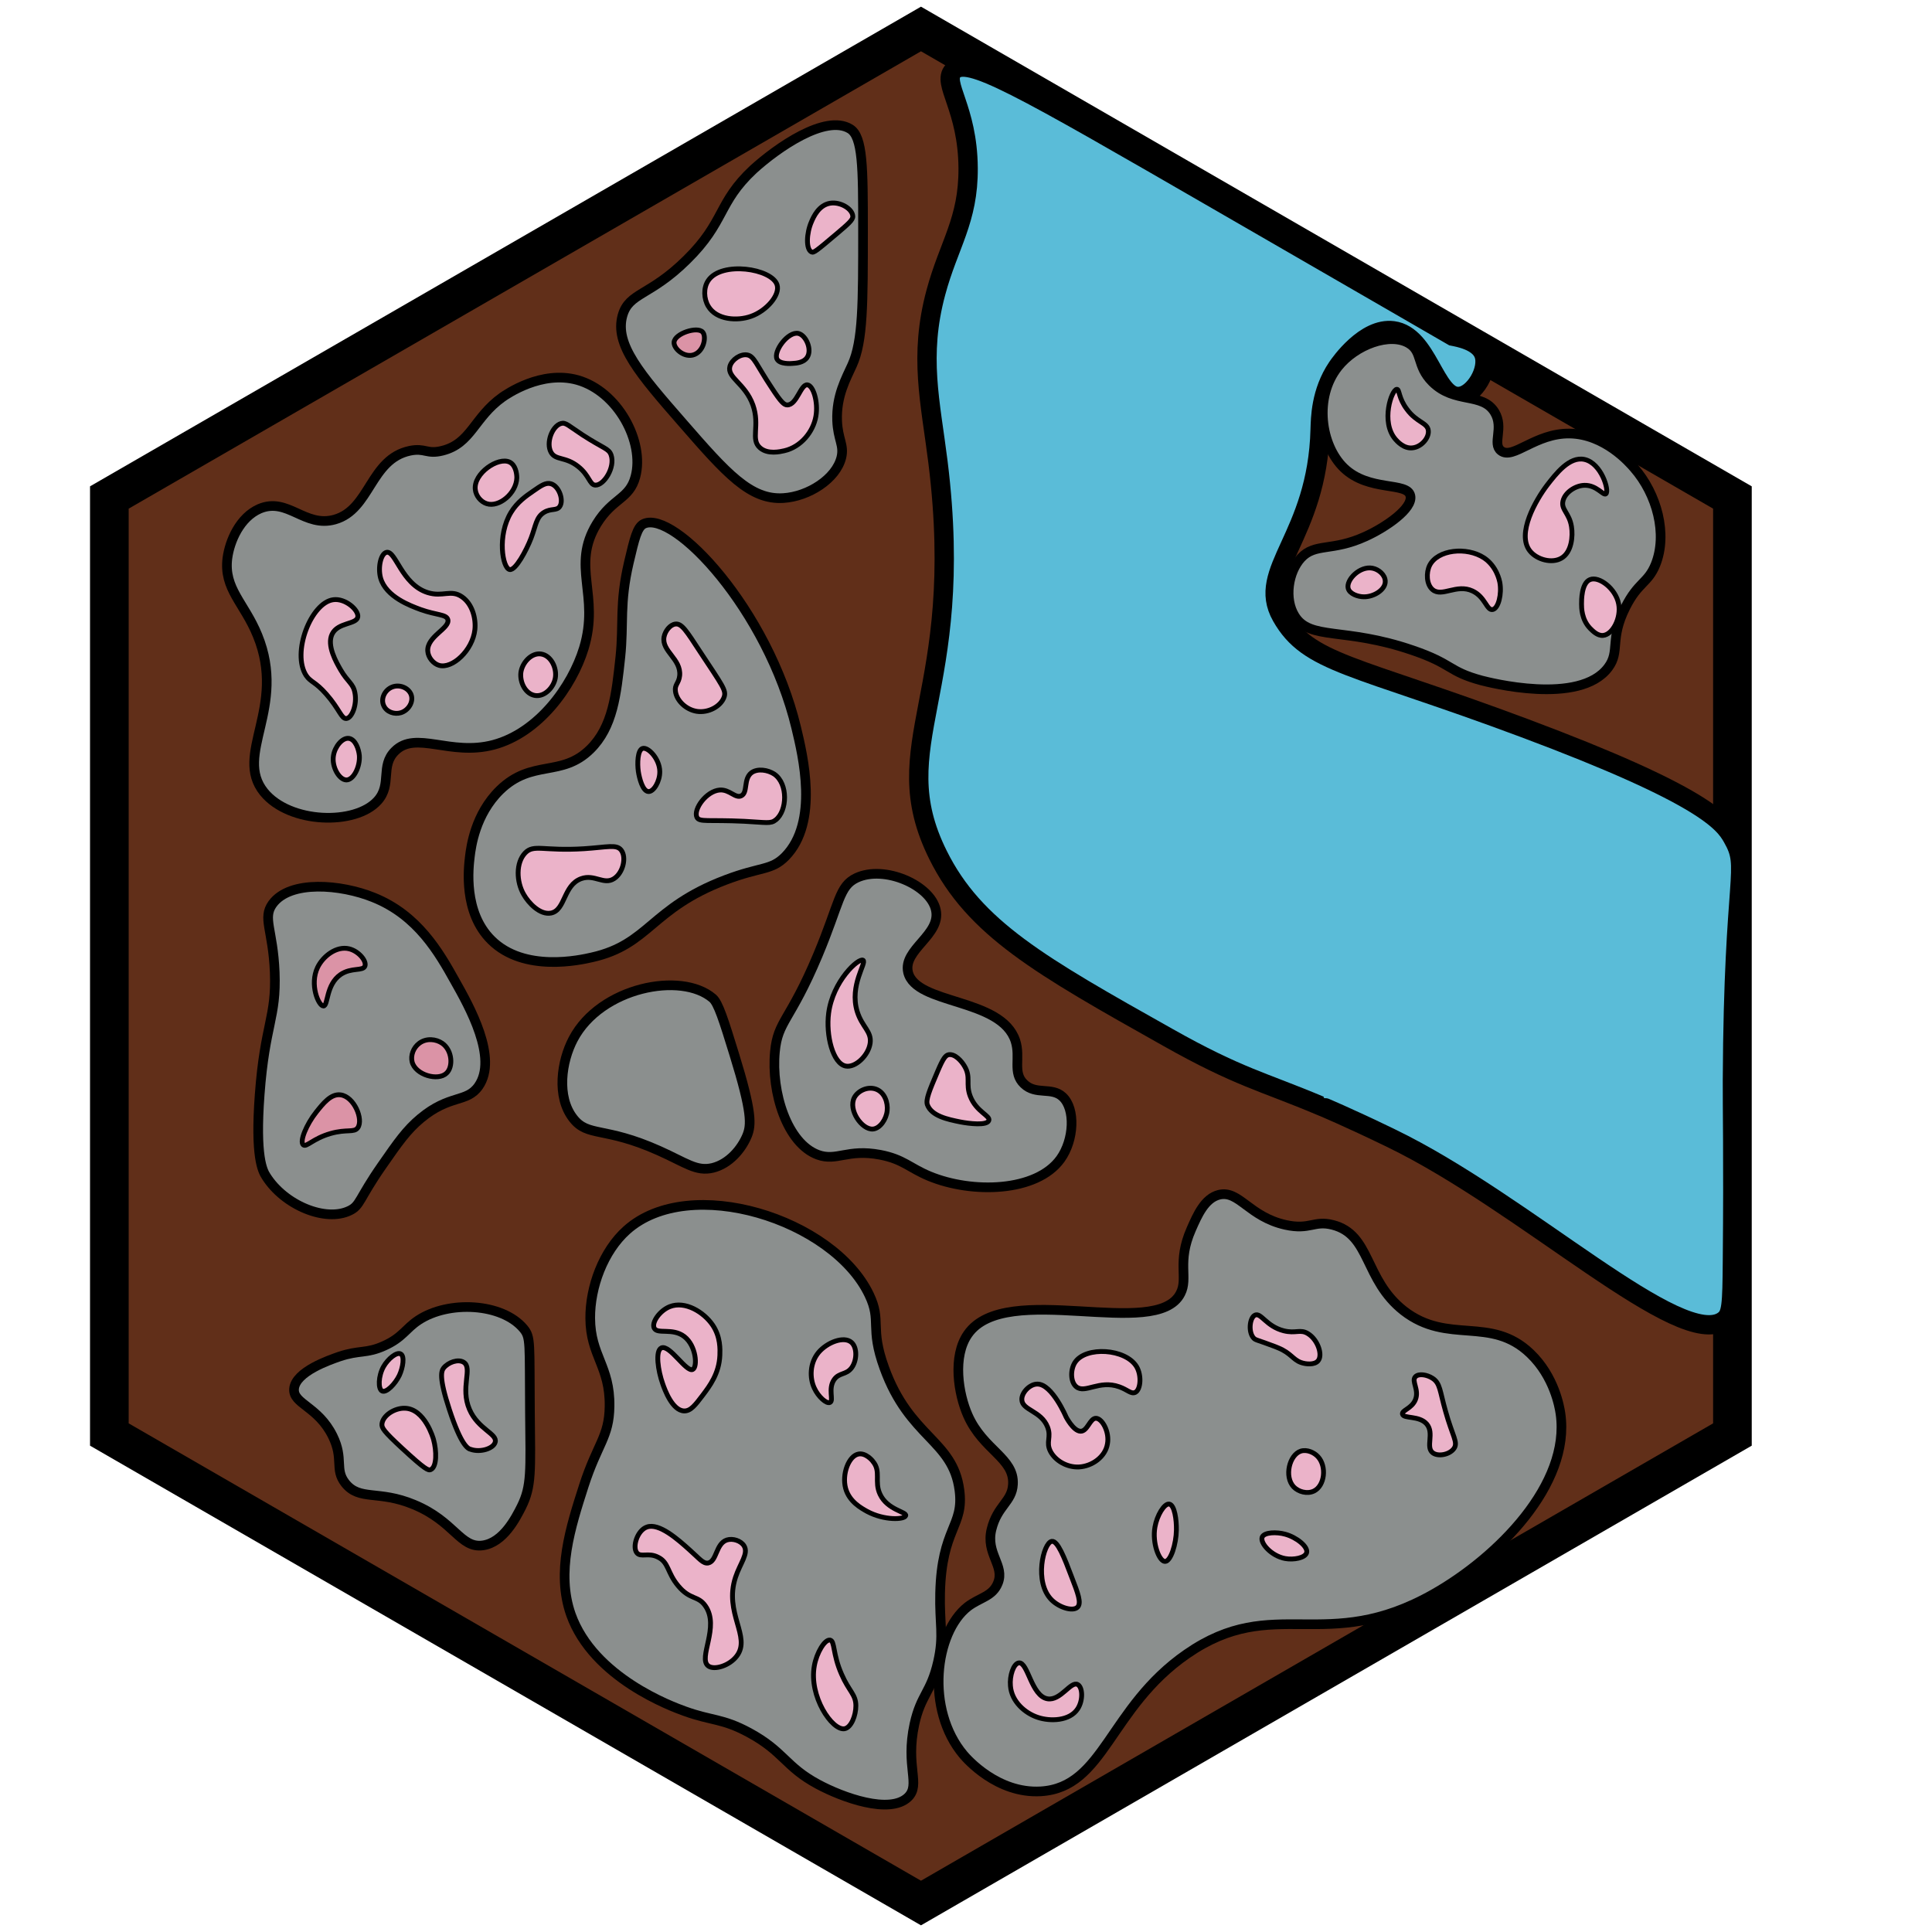 <?xml version="1.0" encoding="utf-8"?><!-- Generator: Adobe Illustrator 26.0.3, SVG Export Plug-In . SVG Version: 6.00 Build 0)  --><svg version="1.1" id="Ebene_2" xmlns="http://www.w3.org/2000/svg" xmlns:xlink="http://www.w3.org/1999/xlink" x="0px" y="0px"	 viewBox="0 0 100 100" style="enable-background:new 0 0 100 100;" xml:space="preserve"><style type="text/css">	.st0{fill:#612F19;stroke:#000000;stroke-width:2;stroke-miterlimit:10;}	.st1{fill:#5abcd8;stroke:#000000;stroke-miterlimit:10;}	.st2{fill:#8B8F8E;stroke:#000000;stroke-width:0.5;stroke-miterlimit:10;}	.st3{fill:#8B8F8E;stroke:#000000;stroke-width:0.5;stroke-miterlimit:10;}	.st4{fill:#8B8F8E;stroke:#000000;stroke-width:0.5;stroke-miterlimit:10;}	.st5{fill:#EBB3C9;stroke:#000000;stroke-width:0.25;stroke-miterlimit:10;}	.st6{fill:#EBB3C9;stroke:#000000;stroke-width:0.25;stroke-miterlimit:10;}	.st7{fill:#DB93A6;stroke:#000000;stroke-width:0.25;stroke-miterlimit:10;}	.st8{fill:#EBB3C9;stroke:#000000;stroke-width:0.25;stroke-miterlimit:10;}	.st9{fill:#DB93A6;stroke:#000000;stroke-width:0.25;stroke-miterlimit:10;}</style><polygon class="st0" points="89.67,25.75 47.67,1.5 5.66,25.75 5.66,74.25 47.67,98.5 89.67,74.25 "/><path class="st1" d="M49.33,3.67c0.73-0.79,3.25,0.67,13.9,6.82c7.97,4.6,11.96,6.91,11.96,6.91c0.3,0.06,1.35,0.24,1.61,0.93	c0.3,0.79-0.49,2.14-1.28,2.19c-1.26,0.09-1.6-3.16-3.41-3.4c-1.45-0.19-2.77,1.71-2.89,1.89c-0.87,1.28-0.87,2.66-0.89,3.22	c-0.14,5.56-3.35,7.29-2,9.67c1.39,2.46,3.73,2.48,12.56,5.78c9.34,3.49,10.34,4.89,10.78,5.67c0.94,1.65,0.05,1.67,0,12.56	c-0.01,1.28,0.05,3.96,0,9.33c-0.02,2.34-0.04,2.81-0.45,3.11c-2.2,1.62-10.25-6.07-17.22-9.44c-2.22-1.08-3.66-1.68-3.67-1.68	c-2.99-1.26-4.22-1.47-7.89-3.54c-6.6-3.71-10-5.63-11.89-9.44c-2.86-5.76,1.5-8.25,0-20.33c-0.39-3.13-1-5.48-0.11-8.78	c0.66-2.47,1.69-3.73,1.67-6.44C50.09,5.58,48.74,4.31,49.33,3.67z"/><path class="st2" d="M69.56,24.22c1.3,1.25,3.28,0.7,3.44,1.44c0.15,0.66-1.29,1.64-2.33,2.11c-1.73,0.79-2.6,0.32-3.33,1.11	c-0.66,0.72-0.88,2.11-0.33,3c0.79,1.29,2.57,0.56,6.11,1.78c2.09,0.71,1.82,1.09,3.56,1.56c0.35,0.09,5.08,1.32,6.56-0.67	c0.63-0.84,0.06-1.45,0.89-3.11c0.66-1.32,1.16-1.24,1.56-2.22c0.63-1.57,0.08-3.64-1.11-5c-0.24-0.28-1.52-1.75-3.33-1.78	c-1.79-0.03-2.94,1.38-3.56,0.89c-0.47-0.37,0.17-1.18-0.33-2c-0.64-1.04-2.06-0.41-3.22-1.56c-0.84-0.84-0.49-1.57-1.22-2	c-0.98-0.58-2.76,0.07-3.67,1.22C68,20.56,68.35,23.05,69.56,24.22z"/><path class="st2" d="M44,6.67c0.66,0.4,0.67,2.01,0.67,5.22c0,3.84,0,5.76-0.56,7c-0.31,0.69-0.83,1.59-0.78,2.89	c0.04,0.97,0.37,1.25,0.22,1.89c-0.27,1.12-1.71,2.03-3,2.11c-1.71,0.11-2.94-1.27-5.22-3.89c-2.21-2.53-3.53-4.06-3.11-5.56	c0.34-1.2,1.41-0.99,3.33-2.89c2-1.97,1.59-2.94,3.44-4.67C40.22,7.65,42.73,5.89,44,6.67z"/><path class="st2" d="M26,20.56c0.23-0.16,2.03-1.41,3.89-0.89c2.09,0.59,3.48,3.2,3,5c-0.31,1.17-1.17,1.09-2,2.44	c-1.35,2.21,0.17,3.67-0.67,6.44c-0.61,2-2.35,4.38-4.67,5c-2.26,0.6-4.03-0.76-5.11,0.33c-0.77,0.77-0.14,1.72-0.89,2.56	c-1.15,1.29-4.56,1.2-5.89-0.44c-1.58-1.96,1.2-4.36-0.33-8.11c-0.69-1.69-1.76-2.41-1.56-4c0.12-0.9,0.65-2.12,1.67-2.56	c1.45-0.61,2.33,1,3.89,0.56c1.84-0.52,1.83-3.13,3.89-3.56c0.79-0.16,0.86,0.2,1.67,0C24.39,22.96,24.53,21.61,26,20.56z"/><path class="st3" d="M33.33,27.11c-0.35,0.16-0.49,0.77-0.78,2c-0.5,2.14-0.26,3.16-0.44,4.89c-0.21,1.96-0.39,3.63-1.56,4.78	c-1.49,1.47-3.01,0.5-4.67,2.11c-1.29,1.26-1.5,2.95-1.56,3.44c-0.07,0.58-0.35,2.89,1.11,4.33c1.7,1.69,4.61,1.03,5.22,0.89	c2.96-0.67,3.03-2.53,6.89-4c1.86-0.71,2.38-0.48,3.11-1.22c1.74-1.78,0.91-5.21,0.56-6.67C39.74,31.56,34.9,26.4,33.33,27.11z"/><path class="st4" d="M14.11,46.78c0.91-1.24,3.54-1.01,5.22-0.33c2.3,0.92,3.4,2.86,4.22,4.33c0.74,1.31,2.24,3.98,1.22,5.44	c-0.61,0.87-1.49,0.41-3,1.67c-0.72,0.6-1.16,1.23-2,2.44c-1.2,1.72-1.11,2.06-1.67,2.33c-1.25,0.61-3.39-0.28-4.33-1.78	c-0.18-0.28-0.57-1-0.33-4.22c0.27-3.66,0.87-3.97,0.78-6.33C14.13,48.12,13.57,47.52,14.11,46.78z"/><path class="st2" d="M29.67,53.78c-0.61,1.15-0.88,2.99,0,4.11c0.76,0.98,1.6,0.4,4.44,1.67c1.41,0.63,1.93,1.09,2.78,0.89	c0.85-0.21,1.49-0.97,1.78-1.67c0.22-0.55,0.27-1.18-0.67-4.22c-0.54-1.75-0.82-2.64-1.11-2.89C35.26,50.27,31.08,51.1,29.67,53.78z	"/><path class="st4" d="M44.33,45.44c-0.91,0.43-0.86,1.28-2,4c-1.44,3.43-2.07,3.39-2.22,5c-0.2,2.1,0.63,4.74,2.22,5.33	c0.98,0.36,1.52-0.32,3.22,0c1.21,0.23,1.52,0.68,2.56,1.11c2.2,0.91,5.54,0.83,6.78-0.89c0.71-0.99,0.78-2.6,0.11-3.22	c-0.57-0.53-1.38-0.07-2-0.67c-0.61-0.58-0.16-1.34-0.44-2.22c-0.73-2.25-5.16-1.85-5.56-3.56c-0.27-1.18,1.72-1.93,1.44-3.22	C48.17,45.82,45.78,44.76,44.33,45.44z"/><path class="st2" d="M17.22,74.33c-0.76-1.54-2.06-1.66-2-2.44c0.07-0.9,1.85-1.5,2.33-1.67c1.07-0.36,1.4-0.14,2.33-0.56	c0.96-0.43,1.11-0.89,1.78-1.33c1.56-1.03,4.33-0.89,5.44,0.44c0.38,0.46,0.3,0.74,0.33,4.33c0.03,3.06,0.09,3.82-0.44,4.89	c-0.29,0.57-0.93,1.85-2,2c-1.17,0.16-1.46-1.24-3.56-2.11c-1.84-0.77-2.82-0.18-3.56-1.11C17.3,76.04,17.81,75.53,17.22,74.33z"/><path class="st4" d="M32.44,63.67c-1.21,1.08-1.9,2.94-1.89,4.56c0.01,1.95,1.03,2.48,1,4.56c-0.02,1.59-0.63,1.94-1.33,4.11	c-0.69,2.15-1.44,4.48-0.67,6.67c1.17,3.28,5.25,4.77,5.89,5c1.41,0.51,1.94,0.36,3.33,1.11c1.81,0.98,1.87,1.76,3.56,2.67	c1.28,0.69,3.73,1.58,4.67,0.67c0.67-0.66-0.15-1.57,0.33-3.78c0.34-1.54,0.85-1.61,1.22-3.22c0.32-1.4,0.07-1.95,0.11-3.56	c0.08-3.39,1.25-3.44,1-5.33c-0.34-2.6-2.58-2.7-3.89-6.33c-0.77-2.12-0.12-2.4-0.78-3.78C43.13,63.11,35.7,60.75,32.44,63.67z"/><path class="st3" d="M50.1,69.05c-0.81,1.15-0.5,3.1,0,4.22c0.8,1.8,2.41,2.2,2.33,3.56c-0.05,0.91-0.81,1.1-1.11,2.33	c-0.31,1.26,0.7,1.87,0.33,2.78c-0.28,0.7-0.93,0.74-1.56,1.22c-1.71,1.34-2.2,5.32-0.22,7.67c0.17,0.2,1.75,2.02,4,1.89	c3.29-0.2,3.54-4.33,7.56-7.11c4.53-3.14,7.17,0.07,12.78-3.11c3.3-1.87,7.09-5.66,6.56-9.33c-0.05-0.35-0.32-1.92-1.56-3.11	c-2.06-1.98-4.26-0.43-6.56-2.22c-2.05-1.61-1.69-3.94-3.67-4.44c-0.97-0.25-1.17,0.28-2.44,0c-1.89-0.42-2.41-1.81-3.44-1.56	c-0.74,0.18-1.12,1.05-1.44,1.78c-0.76,1.72-0.14,2.52-0.56,3.33C59.85,69.41,52.07,66.23,50.1,69.05z"/><path class="st5" d="M17.26,31.04c0.61-0.08,1.31,0.53,1.26,0.89c-0.06,0.4-1.03,0.27-1.33,0.89c-0.29,0.59,0.22,1.47,0.44,1.85	c0.37,0.64,0.65,0.7,0.74,1.19c0.12,0.6-0.15,1.3-0.44,1.33c-0.26,0.03-0.36-0.49-1.04-1.26c-0.58-0.66-0.8-0.61-1.04-0.96	C15.08,33.8,16.1,31.18,17.26,31.04z"/><path class="st5" d="M20,28.59c-0.29,0.07-0.45,0.78-0.3,1.33c0.28,0.98,1.56,1.44,2.07,1.63c0.84,0.3,1.33,0.24,1.41,0.52	c0.12,0.45-1.09,0.87-1.04,1.63c0.02,0.34,0.3,0.66,0.59,0.74c0.68,0.19,1.73-0.77,1.85-1.85c0.06-0.58-0.13-1.33-0.67-1.7	c-0.58-0.4-0.99,0.03-1.78-0.22C20.78,30.24,20.48,28.47,20,28.59z"/><path class="st5" d="M25.19,26.07c-0.31-0.1-0.56-0.41-0.59-0.74c-0.09-0.83,1.19-1.7,1.78-1.41c0.3,0.15,0.37,0.57,0.37,0.81	C26.73,25.53,25.83,26.28,25.19,26.07z"/><path class="st5" d="M28.52,25.04c-0.26-0.08-0.51,0.09-0.91,0.37c-0.38,0.26-0.84,0.58-1.16,1.11c-0.73,1.2-0.44,2.89-0.07,2.96	c0.3,0.06,0.86-0.98,1.11-1.63c0.25-0.66,0.26-1.08,0.67-1.33c0.36-0.22,0.65-0.07,0.81-0.3C29.19,25.91,28.95,25.17,28.52,25.04z"	/><path class="st5" d="M28.52,23.41c0.24,0.43,0.75,0.21,1.41,0.74c0.59,0.47,0.58,0.95,0.89,0.96c0.44,0.01,1.03-0.92,0.81-1.56	c-0.12-0.34-0.37-0.32-1.48-1.04c-0.73-0.48-0.87-0.66-1.11-0.59C28.58,22.05,28.25,22.92,28.52,23.41z"/><path class="st5" d="M18.07,38.22c-0.35-0.06-0.74,0.43-0.81,0.89c-0.1,0.58,0.3,1.26,0.67,1.26c0.37,0,0.71-0.68,0.67-1.26	C18.57,38.78,18.4,38.28,18.07,38.22z"/><path class="st5" d="M20.3,35.56c-0.37,0.14-0.61,0.59-0.44,0.96c0.15,0.34,0.56,0.47,0.89,0.37c0.39-0.12,0.68-0.57,0.52-0.96	C21.11,35.57,20.65,35.42,20.3,35.56z"/><path class="st5" d="M28,33.85c-0.5-0.07-0.97,0.45-1.04,0.96c-0.06,0.5,0.23,1.11,0.74,1.19c0.5,0.07,0.95-0.42,1.04-0.89	C28.84,34.58,28.52,33.92,28,33.85z"/><path class="st6" d="M34.96,32.3c-0.27,0.03-0.53,0.35-0.59,0.67c-0.13,0.74,0.89,1.13,0.81,2c-0.04,0.4-0.27,0.46-0.22,0.81	c0.06,0.48,0.54,0.95,1.11,1.04c0.6,0.09,1.24-0.26,1.41-0.74c0.12-0.35-0.08-0.58-1.26-2.37C35.54,32.67,35.29,32.26,34.96,32.3z"	/><path class="st6" d="M33.26,38.74c-0.26,0.08-0.28,0.78-0.22,1.19c0.05,0.34,0.22,1.02,0.52,1.04c0.27,0.02,0.6-0.53,0.59-1.04	C34.14,39.27,33.54,38.65,33.26,38.74z"/><path class="st6" d="M30.22,43.93c-2.11,0.13-2.59-0.25-3.04,0.22c-0.48,0.5-0.46,1.48-0.07,2.15c0.25,0.44,0.84,1.07,1.41,0.96	c0.75-0.15,0.63-1.44,1.56-1.78c0.69-0.25,1.17,0.34,1.7,0c0.47-0.3,0.66-1.11,0.37-1.48C31.91,43.69,31.44,43.85,30.22,43.93z"/><path class="st6" d="M36.07,42.3c-0.19-0.41,0.49-1.36,1.19-1.41c0.51-0.03,0.8,0.45,1.11,0.3c0.35-0.17,0.1-0.86,0.52-1.19	c0.32-0.24,0.86-0.15,1.19,0.07c0.72,0.5,0.67,1.9,0.07,2.37c-0.26,0.21-0.48,0.13-1.63,0.07C36.65,42.42,36.2,42.57,36.07,42.3z"/><path class="st7" d="M18.07,49.11c-0.65-0.16-1.35,0.38-1.63,0.96c-0.43,0.89,0.05,2,0.3,2c0.25,0,0.12-1.1,0.89-1.63	c0.56-0.38,1.16-0.16,1.26-0.44C18.98,49.73,18.56,49.23,18.07,49.11z"/><path class="st7" d="M22.89,54c-0.32-0.22-0.82-0.28-1.19,0c-0.31,0.23-0.45,0.63-0.37,0.96c0.17,0.68,1.34,1.01,1.78,0.59	C23.46,55.23,23.42,54.37,22.89,54z"/><path class="st7" d="M17.63,56.67c-0.5-0.07-0.91,0.45-1.26,0.89c-0.51,0.64-0.88,1.53-0.67,1.7c0.17,0.13,0.5-0.33,1.41-0.59	c0.84-0.24,1.22-0.03,1.41-0.3C18.82,57.94,18.33,56.76,17.63,56.67z"/><path class="st8" d="M19.85,70.74c-0.27,0.48-0.29,1.16-0.07,1.26c0.22,0.1,0.67-0.36,0.89-0.81c0.19-0.41,0.28-1,0.07-1.11	C20.54,69.96,20.08,70.33,19.85,70.74z"/><path class="st8" d="M20.96,72.89c-0.53-0.02-1.14,0.37-1.19,0.81c-0.02,0.21,0.09,0.38,1.04,1.26c1.2,1.11,1.36,1.16,1.48,1.11	c0.33-0.14,0.31-0.98,0.15-1.56C22.42,74.43,21.98,72.92,20.96,72.89z"/><path class="st8" d="M23.26,72.96c-0.56-1.7-0.41-2-0.3-2.15c0.24-0.3,0.75-0.48,1.04-0.3c0.48,0.3-0.19,1.31,0.3,2.44	c0.45,1.04,1.46,1.26,1.33,1.7c-0.09,0.33-0.77,0.54-1.26,0.37C24.22,74.99,23.87,74.82,23.26,72.96z"/><path class="st5" d="M34.67,67.63c-0.53,0.21-0.95,0.82-0.81,1.11c0.16,0.34,0.95-0.03,1.56,0.44c0.62,0.48,0.69,1.57,0.44,1.7	c-0.33,0.18-1.2-1.31-1.63-1.11c-0.32,0.15-0.17,1.18,0.07,1.85c0.11,0.32,0.5,1.39,1.11,1.41c0.34,0.01,0.58-0.31,0.96-0.81	c0.36-0.48,0.85-1.12,0.89-2.07c0.01-0.3,0.04-0.95-0.37-1.56C36.43,67.91,35.46,67.32,34.67,67.63z"/><path class="st5" d="M42.15,71.85c-0.25-0.53-0.24-1.3,0.22-1.85c0.44-0.52,1.31-0.86,1.7-0.52c0.31,0.27,0.29,0.95,0,1.33	c-0.28,0.36-0.63,0.23-0.89,0.59c-0.34,0.48-0.01,1.09-0.22,1.19C42.78,72.68,42.35,72.29,42.15,71.85z"/><path class="st5" d="M32.96,80.37c-0.24-0.31,0.03-1.16,0.52-1.33c0.63-0.23,1.61,0.64,2.22,1.19c0.5,0.44,0.69,0.72,0.96,0.67	c0.45-0.1,0.39-1,0.96-1.19c0.31-0.1,0.73,0.04,0.89,0.3c0.25,0.4-0.2,0.9-0.44,1.63c-0.61,1.85,0.82,3.07,0.07,4.07	c-0.38,0.51-1.17,0.75-1.48,0.52c-0.55-0.41,0.61-2.03-0.15-3.11c-0.38-0.55-0.79-0.29-1.41-1.04c-0.57-0.68-0.48-1.21-1.04-1.48	C33.56,80.34,33.16,80.63,32.96,80.37z"/><path class="st5" d="M44.44,75.26c-0.51,0.09-0.87,1.04-0.67,1.78c0.19,0.69,0.81,1.02,1.11,1.19c0.89,0.48,1.94,0.43,2,0.22	c0.06-0.2-0.95-0.29-1.33-1.11c-0.31-0.66,0.07-1.18-0.37-1.7C45.16,75.6,44.81,75.19,44.44,75.26z"/><path class="st5" d="M42.96,84.89c-0.27-0.04-0.69,0.65-0.81,1.33c-0.29,1.58,0.92,3.36,1.56,3.26c0.35-0.06,0.59-0.69,0.59-1.19	c0-0.59-0.36-0.75-0.74-1.63C43.09,85.6,43.22,84.93,42.96,84.89z"/><path class="st6" d="M52.74,86.07c-0.28,0.03-0.49,0.67-0.44,1.19c0.06,0.81,0.75,1.41,1.41,1.63c0.65,0.22,1.66,0.19,2.07-0.44	c0.29-0.44,0.26-1.12,0-1.26c-0.36-0.19-0.88,0.85-1.56,0.74C53.38,87.79,53.21,86.03,52.74,86.07z"/><path class="st6" d="M54.44,79.78c-0.43,0.06-0.94,2.12,0,3.04c0.4,0.39,1.09,0.6,1.33,0.37c0.22-0.21,0.02-0.74-0.3-1.56	C55.09,80.62,54.74,79.73,54.44,79.78z"/><path class="st6" d="M55.85,75.93c-0.63,0.03-1.23-0.33-1.48-0.81c-0.25-0.49,0.06-0.72-0.15-1.26c-0.33-0.84-1.31-0.86-1.33-1.41	c-0.02-0.37,0.42-0.82,0.81-0.81c0.76,0,1.48,1.7,1.48,1.7l0,0c0,0,0.37,0.72,0.74,0.74c0.37,0.02,0.49-0.68,0.81-0.67	c0.32,0.01,0.71,0.71,0.59,1.33C57.21,75.4,56.54,75.89,55.85,75.93z"/><path class="st6" d="M57.93,71.78c-1.04-0.37-1.77,0.37-2.22,0c-0.31-0.25-0.31-0.89-0.07-1.26c0.55-0.85,2.63-0.72,3.19,0.22	c0.27,0.46,0.21,1.19-0.07,1.33C58.54,72.17,58.36,71.93,57.93,71.78z"/><path class="st6" d="M60.52,77.85c-0.26-0.04-0.64,0.6-0.74,1.19c-0.15,0.83,0.22,1.78,0.52,1.78c0.3,0,0.58-0.91,0.59-1.63	C60.9,78.68,60.8,77.9,60.52,77.85z"/><path class="st6" d="M66.52,79.41c-0.43-0.12-1.08-0.11-1.19,0.15c-0.12,0.31,0.48,0.98,1.19,1.11c0.44,0.08,1.03-0.03,1.11-0.3	C67.72,80.06,67.11,79.57,66.52,79.41z"/><path class="st6" d="M67.33,75.11c-0.59,0.19-0.87,1.32-0.37,1.85c0.25,0.26,0.7,0.38,1.04,0.22c0.57-0.27,0.68-1.28,0.22-1.78	C68.02,75.18,67.65,75.01,67.33,75.11z"/><path class="st6" d="M67.33,70.52c-0.41-0.15-0.51-0.48-1.16-0.75c-0.02-0.01-0.07-0.03-0.17-0.07c-0.92-0.35-1.01-0.33-1.11-0.44	c-0.29-0.31-0.21-1.06,0.07-1.19c0.31-0.14,0.58,0.58,1.48,0.81c0.63,0.16,0.86-0.1,1.26,0.15c0.51,0.31,0.78,1.11,0.52,1.41	C68.04,70.65,67.6,70.62,67.33,70.52z"/><path class="st6" d="M73.26,71.26c-0.22,0.23,0.21,0.67,0,1.19c-0.19,0.46-0.7,0.54-0.67,0.74c0.05,0.26,0.87,0.06,1.26,0.52	c0.4,0.48-0.07,1.18,0.3,1.48c0.27,0.22,0.88,0.11,1.11-0.22c0.22-0.32-0.08-0.63-0.44-1.93c-0.3-1.05-0.27-1.44-0.67-1.7	C73.86,71.15,73.43,71.08,73.26,71.26z"/><path class="st5" d="M44.67,49.7c-0.23-0.13-1.56,1.07-1.78,2.74c-0.15,1.15,0.22,2.62,0.89,2.74c0.49,0.09,1.17-0.54,1.26-1.19	c0.08-0.61-0.42-0.83-0.67-1.63C43.95,50.99,44.88,49.82,44.67,49.7z"/><path class="st5" d="M45.33,56.37c-0.44-0.15-0.93,0.1-1.11,0.44c-0.33,0.64,0.39,1.67,0.96,1.63c0.37-0.03,0.7-0.51,0.74-0.96	C45.96,57.1,45.81,56.54,45.33,56.37z"/><path class="st5" d="M49.11,54.59c-0.17,0.03-0.29,0.18-0.59,0.89c-0.41,0.96-0.61,1.44-0.52,1.7c0.22,0.59,1.06,0.76,1.7,0.89	c0.46,0.09,1.38,0.2,1.48-0.07c0.1-0.25-0.65-0.45-0.96-1.26c-0.25-0.65,0.05-0.98-0.3-1.56C49.77,54.92,49.43,54.54,49.11,54.59z"	/><path class="st8" d="M42.96,10.52c-0.58,0.1-0.85,0.7-0.96,0.96c-0.26,0.59-0.29,1.42,0,1.56c0.12,0.06,0.24-0.04,1.33-0.96	c0.55-0.47,0.83-0.7,0.81-0.89C44.12,10.81,43.5,10.43,42.96,10.52z"/><path class="st8" d="M40.22,14.74c-0.27-0.84-2.87-1.24-3.56-0.22c-0.26,0.38-0.23,0.95,0,1.33c0.42,0.71,1.5,0.78,2.22,0.52	C39.67,16.09,40.39,15.27,40.22,14.74z"/><path class="st9" d="M36.37,17.19c-0.27-0.31-1.44,0.07-1.48,0.52c-0.03,0.31,0.47,0.78,0.96,0.67	C36.43,18.24,36.58,17.42,36.37,17.19z"/><path class="st8" d="M38.67,18.37c-0.34-0.06-0.79,0.24-0.89,0.59c-0.16,0.59,0.78,0.87,1.19,2c0.38,1.08-0.14,1.78,0.37,2.22	c0.4,0.35,1.04,0.2,1.26,0.15c0.86-0.2,1.49-0.98,1.63-1.78c0.13-0.75-0.14-1.6-0.44-1.63c-0.35-0.04-0.54,1.04-1.04,1.04	c-0.16,0-0.31-0.12-0.81-0.89C39.14,18.87,39.04,18.43,38.67,18.37z"/><path class="st8" d="M41.33,17.26c-0.54-0.13-1.32,0.94-1.11,1.33c0.14,0.27,0.72,0.23,0.81,0.22c0.19-0.01,0.56-0.04,0.74-0.3	C42.05,18.12,41.73,17.36,41.33,17.26z"/><path class="st5" d="M72.3,20.15c-0.27,0.01-0.85,1.69-0.07,2.59c0.08,0.09,0.43,0.5,0.89,0.44c0.45-0.05,0.85-0.51,0.81-0.89	c-0.04-0.42-0.6-0.41-1.11-1.11C72.38,20.6,72.44,20.14,72.3,20.15z"/><path class="st5" d="M71.04,29.41c-0.65-0.13-1.37,0.6-1.26,1.04c0.07,0.29,0.51,0.44,0.81,0.44c0.52,0.01,1.13-0.37,1.11-0.81	C71.69,29.75,71.36,29.47,71.04,29.41z"/><path class="st5" d="M74,29.26c-0.19,0.38-0.17,0.99,0.15,1.26c0.49,0.41,1.24-0.32,2.07,0.07c0.66,0.31,0.73,1.02,1.04,0.96	c0.3-0.06,0.48-0.81,0.37-1.41c-0.02-0.09-0.16-0.82-0.81-1.26C75.91,28.28,74.41,28.45,74,29.26z"/><path class="st5" d="M79.19,28.52c0.36,0.45,1.14,0.66,1.63,0.37c0.53-0.31,0.6-1.14,0.52-1.63c-0.11-0.71-0.55-0.88-0.44-1.33	c0.1-0.44,0.64-0.8,1.11-0.81c0.63-0.02,0.98,0.55,1.11,0.44c0.19-0.15-0.23-1.59-1.11-1.78c-0.78-0.17-1.48,0.75-1.93,1.33	C79.5,25.87,78.48,27.63,79.19,28.52z"/><path class="st5" d="M82.3,30c-0.45,0.18-0.44,1.09-0.44,1.26c0,0.2,0,0.8,0.44,1.26c0.14,0.14,0.38,0.39,0.67,0.37	c0.5-0.04,0.95-0.91,0.81-1.63C83.63,30.46,82.76,29.81,82.3,30z"/></svg>